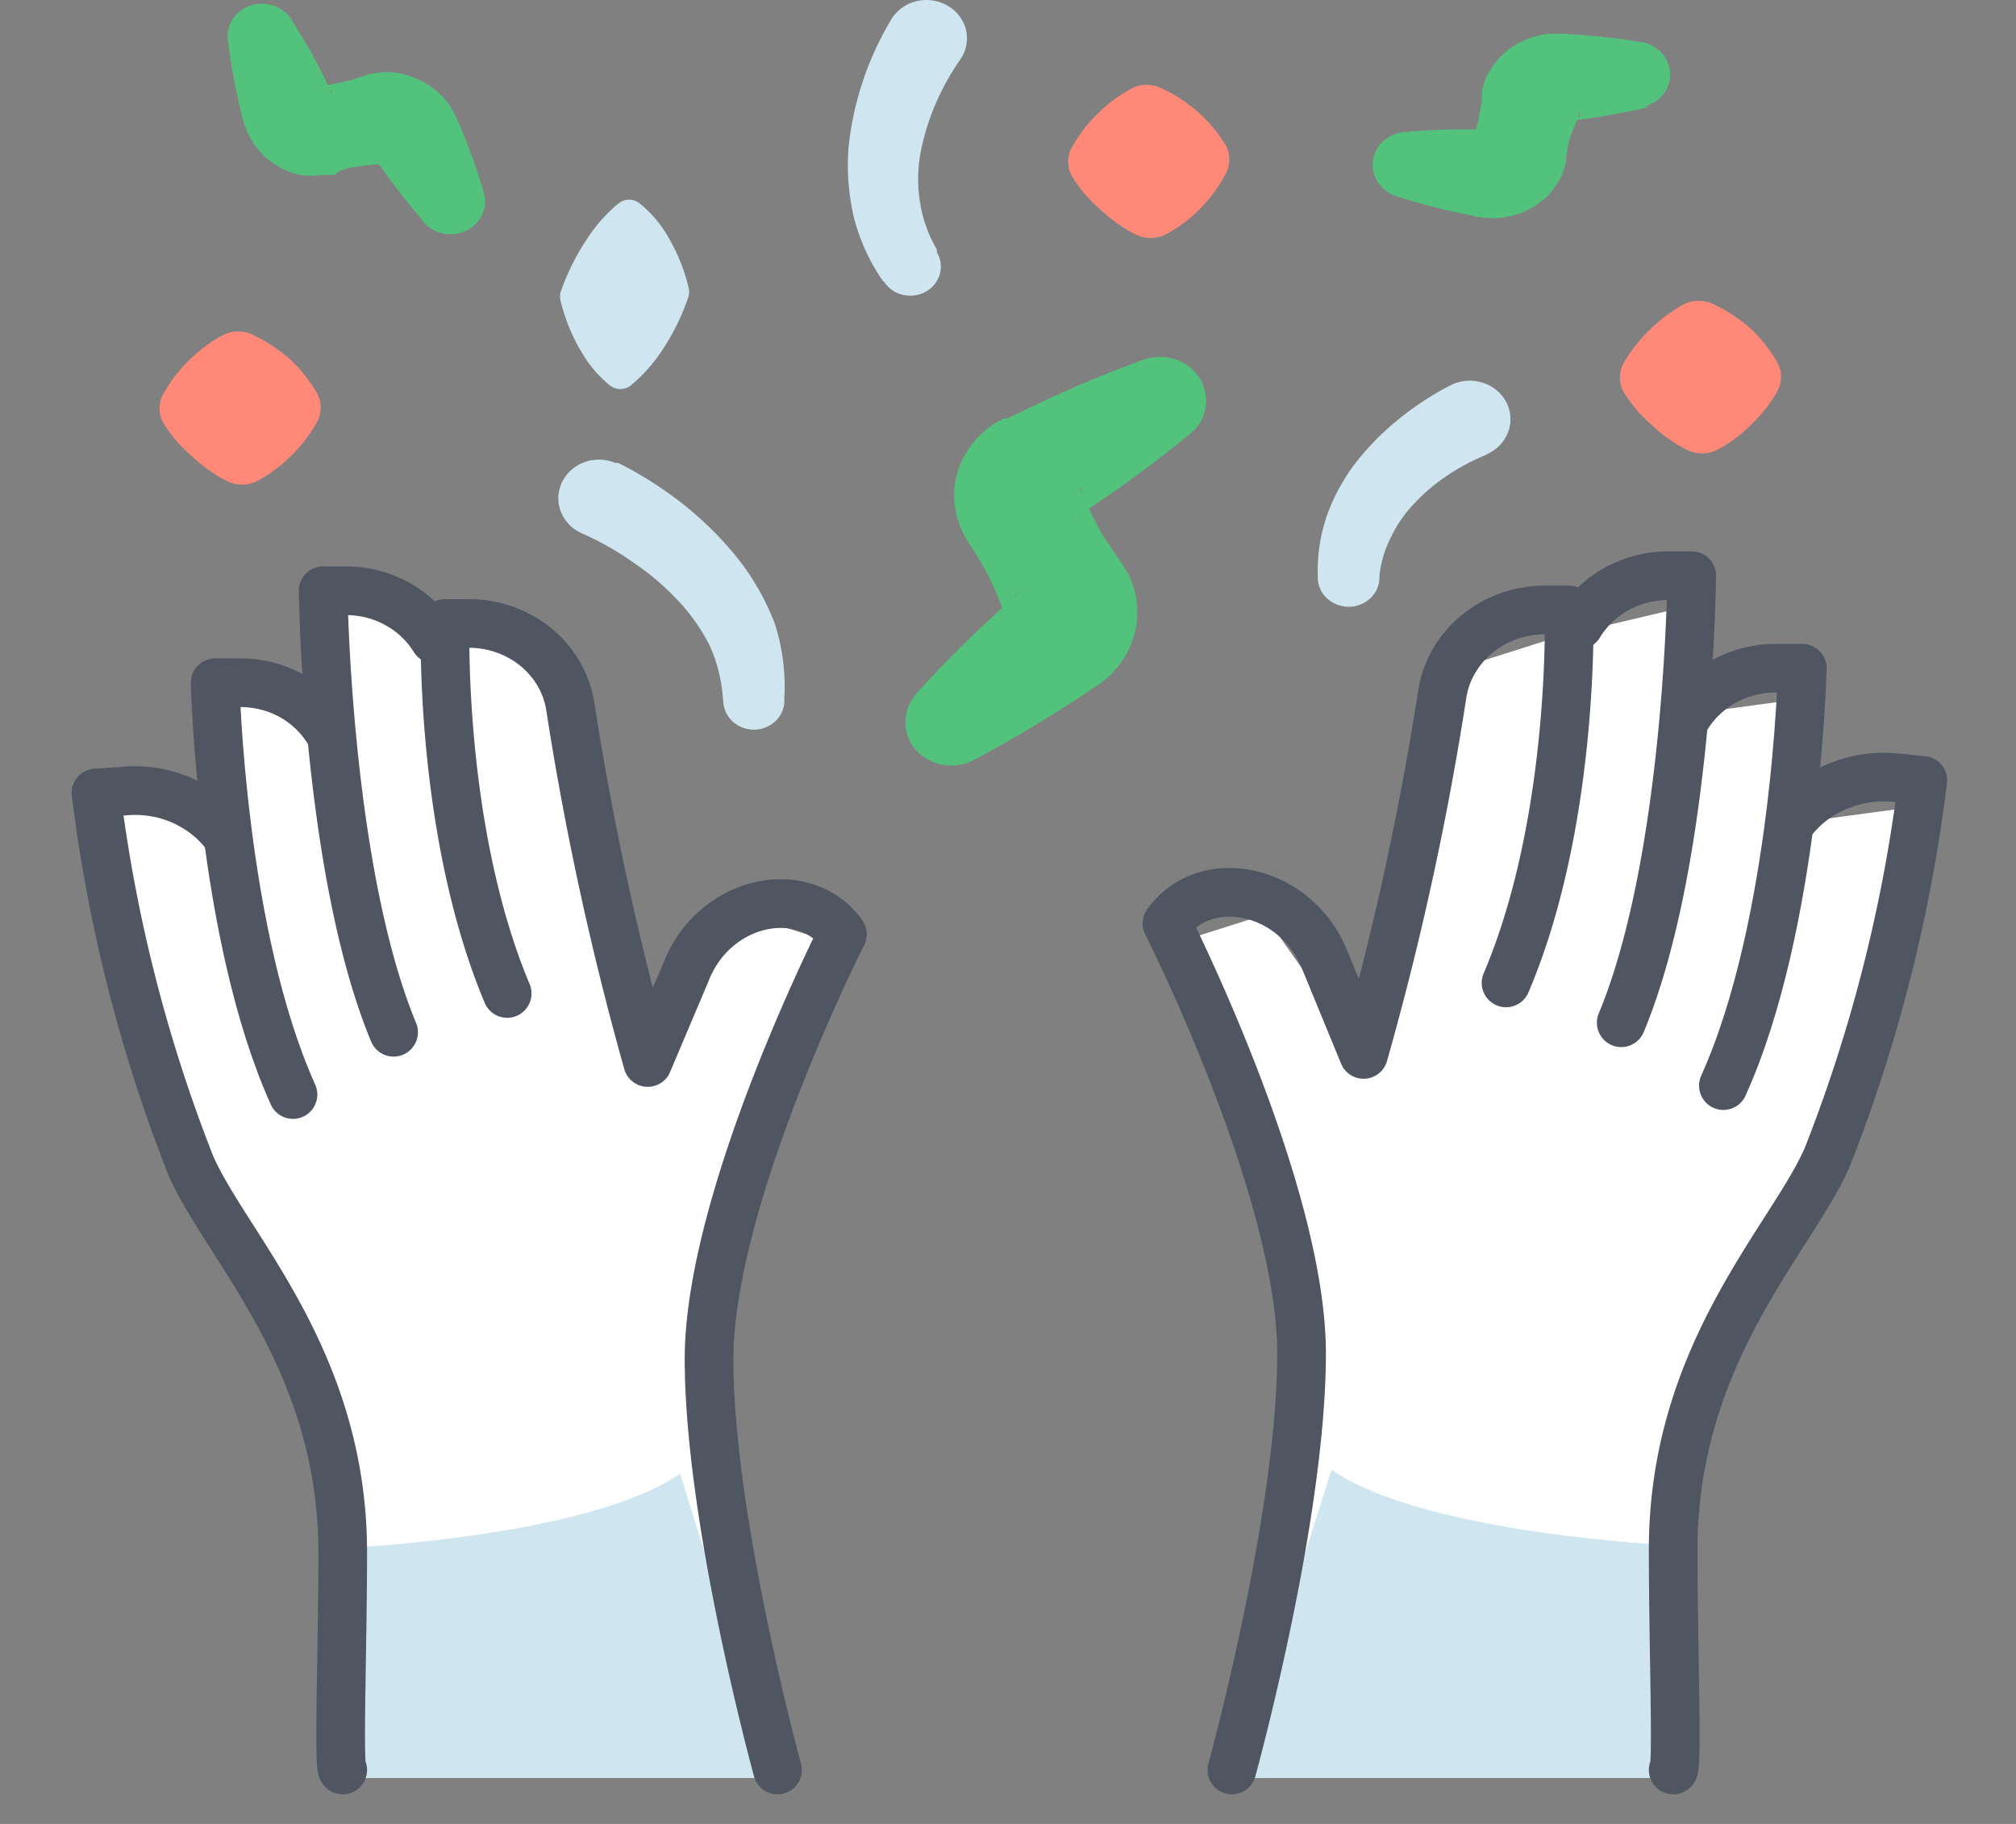 <svg xmlns="http://www.w3.org/2000/svg" fill="none" viewBox="0 0 21 19">
  <rect x="0" y="0" width="21" height="19" fill="#808080" stroke="none"/>
  <path d="M17.395 18.522h-4.563c.169-.696.54-2.248.676-2.89.135-.643-.056-1.981-.169-2.57l-1.183-3.211 1.014-.321 1.014 1.445 1.014-4.014 1.014-.322 1.352-.32v1.123l1.184-.16v1.284l1.183-.16-.845 3.693c-1.014 1.766-1.521 2.569-1.69 3.532v2.89zm-13.86 0H8.1c-.17-.696-.54-2.248-.676-2.89-.135-.643.056-1.981.169-2.57l1.183-3.211-1.014-.321-1.014 1.445L5.733 6.96l-1.015-.322-1.352-.32v1.123l-1.183-.16v1.284L1 8.406l.845 3.693c1.014 1.766 1.521 2.569 1.69 3.532v2.89z" fill="#fff"/>
  <path d="M3.488 16.132s2.61-.102 3.597-.78l.984 3.17H3.475l.013-2.39zm14.022-.029s-2.65-.106-3.64-.793l-1.014 3.212h4.668l-.014-2.419z" fill="#CFE6F0"/>
  <path d="M12.832 18.438s.726-2.63.726-4.338c0-1.709-1.402-4.48-1.402-4.48.395-.56 1.352-.376 1.652.401l.396.963c.351-1.238.625-2.495.821-3.763.04-.243.172-.464.369-.623.197-.16.448-.246.706-.244h.244s.067 2.187-.656 3.885m.761-3.729a1.04 1.04 0 01.392-.375c.163-.09.348-.138.537-.138h.244s-.024 2.948-.734 4.657" stroke="#4F5661" stroke-width=".507" stroke-linecap="round" stroke-linejoin="round"/>
  <path d="M17.584 7.445c.099-.152.238-.277.404-.363.167-.085.354-.127.542-.121h.244s-.061 2.662-.822 4.348" stroke="#4F5661" stroke-width=".507" stroke-linecap="round" stroke-linejoin="round"/>
  <path d="M18.68 8.534c.126-.155.292-.276.483-.351.19-.076.397-.103.602-.08l.264.026a16.067 16.067 0 01-.997 3.931c-.376.854-1.603 2.04-1.603 4.082 0 1.018.048 2.296 0 2.296m-9.33 0s-.713-2.595-.713-4.28c0-1.687 1.389-4.426 1.389-4.426-.392-.55-1.332-.37-1.63.395l-.398.941a31.575 31.575 0 01-.808-3.719c-.04-.24-.17-.457-.364-.614a1.103 1.103 0 00-.698-.24h-.24s-.067 2.158.646 3.854m-1.183.404c-.7-1.686-.734-4.599-.734-4.599h.24c.186 0 .37.047.53.136.162.088.296.216.39.369" stroke="#4F5661" stroke-width=".507" stroke-linecap="round" stroke-linejoin="round"/>
  <path d="M3.052 11.402c-.75-1.664-.811-4.29-.811-4.29h.24c.187-.004.372.039.536.125.164.087.301.213.397.366" stroke="#4F5661" stroke-width=".507" stroke-linecap="round" stroke-linejoin="round"/>
  <path d="M3.57 18.438c-.048 0 0-1.259 0-2.267 0-2.014-1.214-3.186-1.583-4.03A15.914 15.914 0 011 8.26l.264-.016c.201-.024.406.003.593.077.187.075.351.194.475.347" stroke="#4F5661" stroke-width=".507" stroke-linecap="round" stroke-linejoin="round"/>
  <path d="M9.546 7.224c.29-.321.592-.62.91-.906l.118-.109.057-.051a.266.266 0 00-.057.048.278.278 0 00-.064.289v.01l-.03-.071-.058-.148A3.053 3.053 0 0010.297 6a3.217 3.217 0 00-.16-.273l-.084-.135a.903.903 0 01-.115-.44.878.878 0 01.126-.435.935.935 0 01.33-.326l.061-.032h.038l.074-.035.145-.07c.392-.19.793-.36 1.204-.508a.504.504 0 01.325-.003.476.476 0 01.253.195.437.437 0 01-.091.575c-.332.275-.678.532-1.038.771l-.132.09-.068.048-.033.023a.282.282 0 00.113-.103.263.263 0 00-.005-.286l.06.145c.041.096.088.19.136.282.047.093.108.18.169.267l.088.132.04.067.027.045a.895.895 0 01-.129.967.883.883 0 01-.172.16l-.067.045-.135.09c-.359.234-.73.46-1.116.662a.498.498 0 01-.603-.108.439.439 0 01.008-.583v-.003zM4.404 2.298a7.136 7.136 0 01-.483-.627l-.027-.041a.266.266 0 00.027.038.123.123 0 00.084.045h.03-.1c-.069.003-.136.01-.203.023-.065 0-.132.025-.196.045l-.048.041h-.121a.914.914 0 01-.247 0 .792.792 0 01-.555-.472.882.882 0 01-.04-.128A5.826 5.826 0 012.38.454a.326.326 0 01.037-.242.355.355 0 01.198-.156.376.376 0 01.257.011.35.35 0 01.184.172c.143.221.27.452.378.69.04.097.027.033 0 0a.098.098 0 00-.068-.042H3.3l.068.004c.061-.007.122-.017.182-.032.067-.013.132-.032.196-.055L3.84.775a.827.827 0 01.233-.022.827.827 0 01.622.36.917.917 0 01.05.093l.021.045c.104.24.193.485.267.735a.328.328 0 01-.005.237.35.35 0 01-.166.177.379.379 0 01-.458-.093v-.01zm12.782-1.185c-.265.062-.534.11-.805.144h-.05c-.017 0 0 0 0 0a.128.128 0 00.091-.018.11.11 0 00.033-.033v-.032l-.033.09a2.214 2.214 0 00-.071.183 1.702 1.702 0 00-.037.189v.048a1.47 1.47 0 01-.034.113.81.81 0 01-.125.205.783.783 0 01-.304.213.822.822 0 01-.373.054.656.656 0 01-.142-.023 6.783 6.783 0 01-.79-.202.36.36 0 01-.19-.142.33.33 0 01.051-.43.37.37 0 01.22-.096c.271-.025.545-.033.818-.026.111 0 .044 0 0 0a.116.116 0 00-.081.045.213.213 0 00-.017.042.06.06 0 000 .022v-.045c.024-.06.045-.12.06-.183 0-.064.024-.125.03-.19V.947a.652.652 0 01.082-.21.767.767 0 01.368-.32.88.88 0 01.24-.065.659.659 0 01.109 0h.05c.274.014.546.043.815.087a.366.366 0 01.209.114.332.332 0 01.015.431.363.363 0 01-.2.126l.06.004z" fill="#53C27C"/>
  <path d="M11.172 1.845a.309.309 0 010-.321 1.58 1.58 0 01.605-.597.352.352 0 01.338 0 1.525 1.525 0 01.646.575.31.31 0 010 .32 1.48 1.48 0 01-.268.36c-.099.1-.213.185-.338.254a.352.352 0 01-.338 0 1.55 1.55 0 01-.358-.257 1.431 1.431 0 01-.287-.334zM1.707 4.414a.309.309 0 010-.321 1.58 1.58 0 01.605-.597.352.352 0 01.338 0c.138.066.266.152.379.253.105.1.195.214.267.337a.309.309 0 010 .321 1.484 1.484 0 01-.267.344c-.1.1-.213.185-.338.254a.352.352 0 01-.338 0 1.55 1.55 0 01-.359-.257 1.434 1.434 0 01-.287-.334zm15.212-.321a.31.31 0 010-.321c.073-.125.164-.24.27-.34.1-.1.214-.185.338-.255a.352.352 0 01.338 0c.137.067.264.151.376.251.105.1.195.213.267.337a.31.31 0 010 .321c-.073.126-.164.24-.27.34-.1.1-.214.186-.339.254a.352.352 0 01-.338 0 1.55 1.55 0 01-.358-.256 1.436 1.436 0 01-.284-.331z" fill="#FF8979"/>
  <path d="M5.84 3.136a.174.174 0 010-.093c.07-.204.168-.399.291-.578.086-.13.192-.247.314-.347a.174.174 0 01.217 0c.112.09.207.2.28.32.106.174.184.361.23.556a.174.174 0 010 .094c-.068.204-.165.4-.287.58a1.69 1.69 0 01-.315.348.178.178 0 01-.216 0 1.247 1.247 0 01-.28-.321 1.921 1.921 0 01-.234-.56zm1.691 4.146a1.622 1.622 0 00-.135-.55 1.987 1.987 0 00-.338-.481 2.71 2.71 0 00-.466-.395 3.08 3.08 0 00-.521-.296.413.413 0 01-.225-.221.384.384 0 01.005-.309.415.415 0 01.234-.214.444.444 0 01.324.006h.03c.24.12.467.265.677.43.206.164.393.348.557.55.168.21.301.442.396.69.083.255.117.523.101.79a.293.293 0 01-.08.218.329.329 0 01-.45.023.297.297 0 01-.105-.21l-.004-.031zm6.196-1.285a1.744 1.744 0 01.101-.642c.073-.2.178-.387.311-.556.13-.162.277-.31.44-.44.165-.133.344-.25.534-.347.1-.05.215-.06.322-.028a.418.418 0 01.25.195.383.383 0 01.03.306.407.407 0 01-.207.237l-.037.02a2.305 2.305 0 00-.395.211 1.964 1.964 0 00-.338.286c-.1.103-.182.22-.244.347-.067.129-.11.268-.125.411v.035a.3.3 0 01-.107.211.332.332 0 01-.454-.025.297.297 0 01-.081-.22zm-4.523-3.06a2.055 2.055 0 01-.31-.675 2.401 2.401 0 01-.055-.726c.048-.472.202-.93.45-1.342a.421.421 0 01.255-.181.442.442 0 01.316.04.405.405 0 01.197.238.383.383 0 01-.055.33c-.103.148-.19.305-.26.47a2.45 2.45 0 00-.156.516 1.53 1.53 0 000 .514c.027.168.086.33.173.478v.03a.29.29 0 01.03.23.306.306 0 01-.15.182.334.334 0 01-.243.028.317.317 0 01-.192-.142v.01z" fill="#CFE6F0"/>
</svg>
